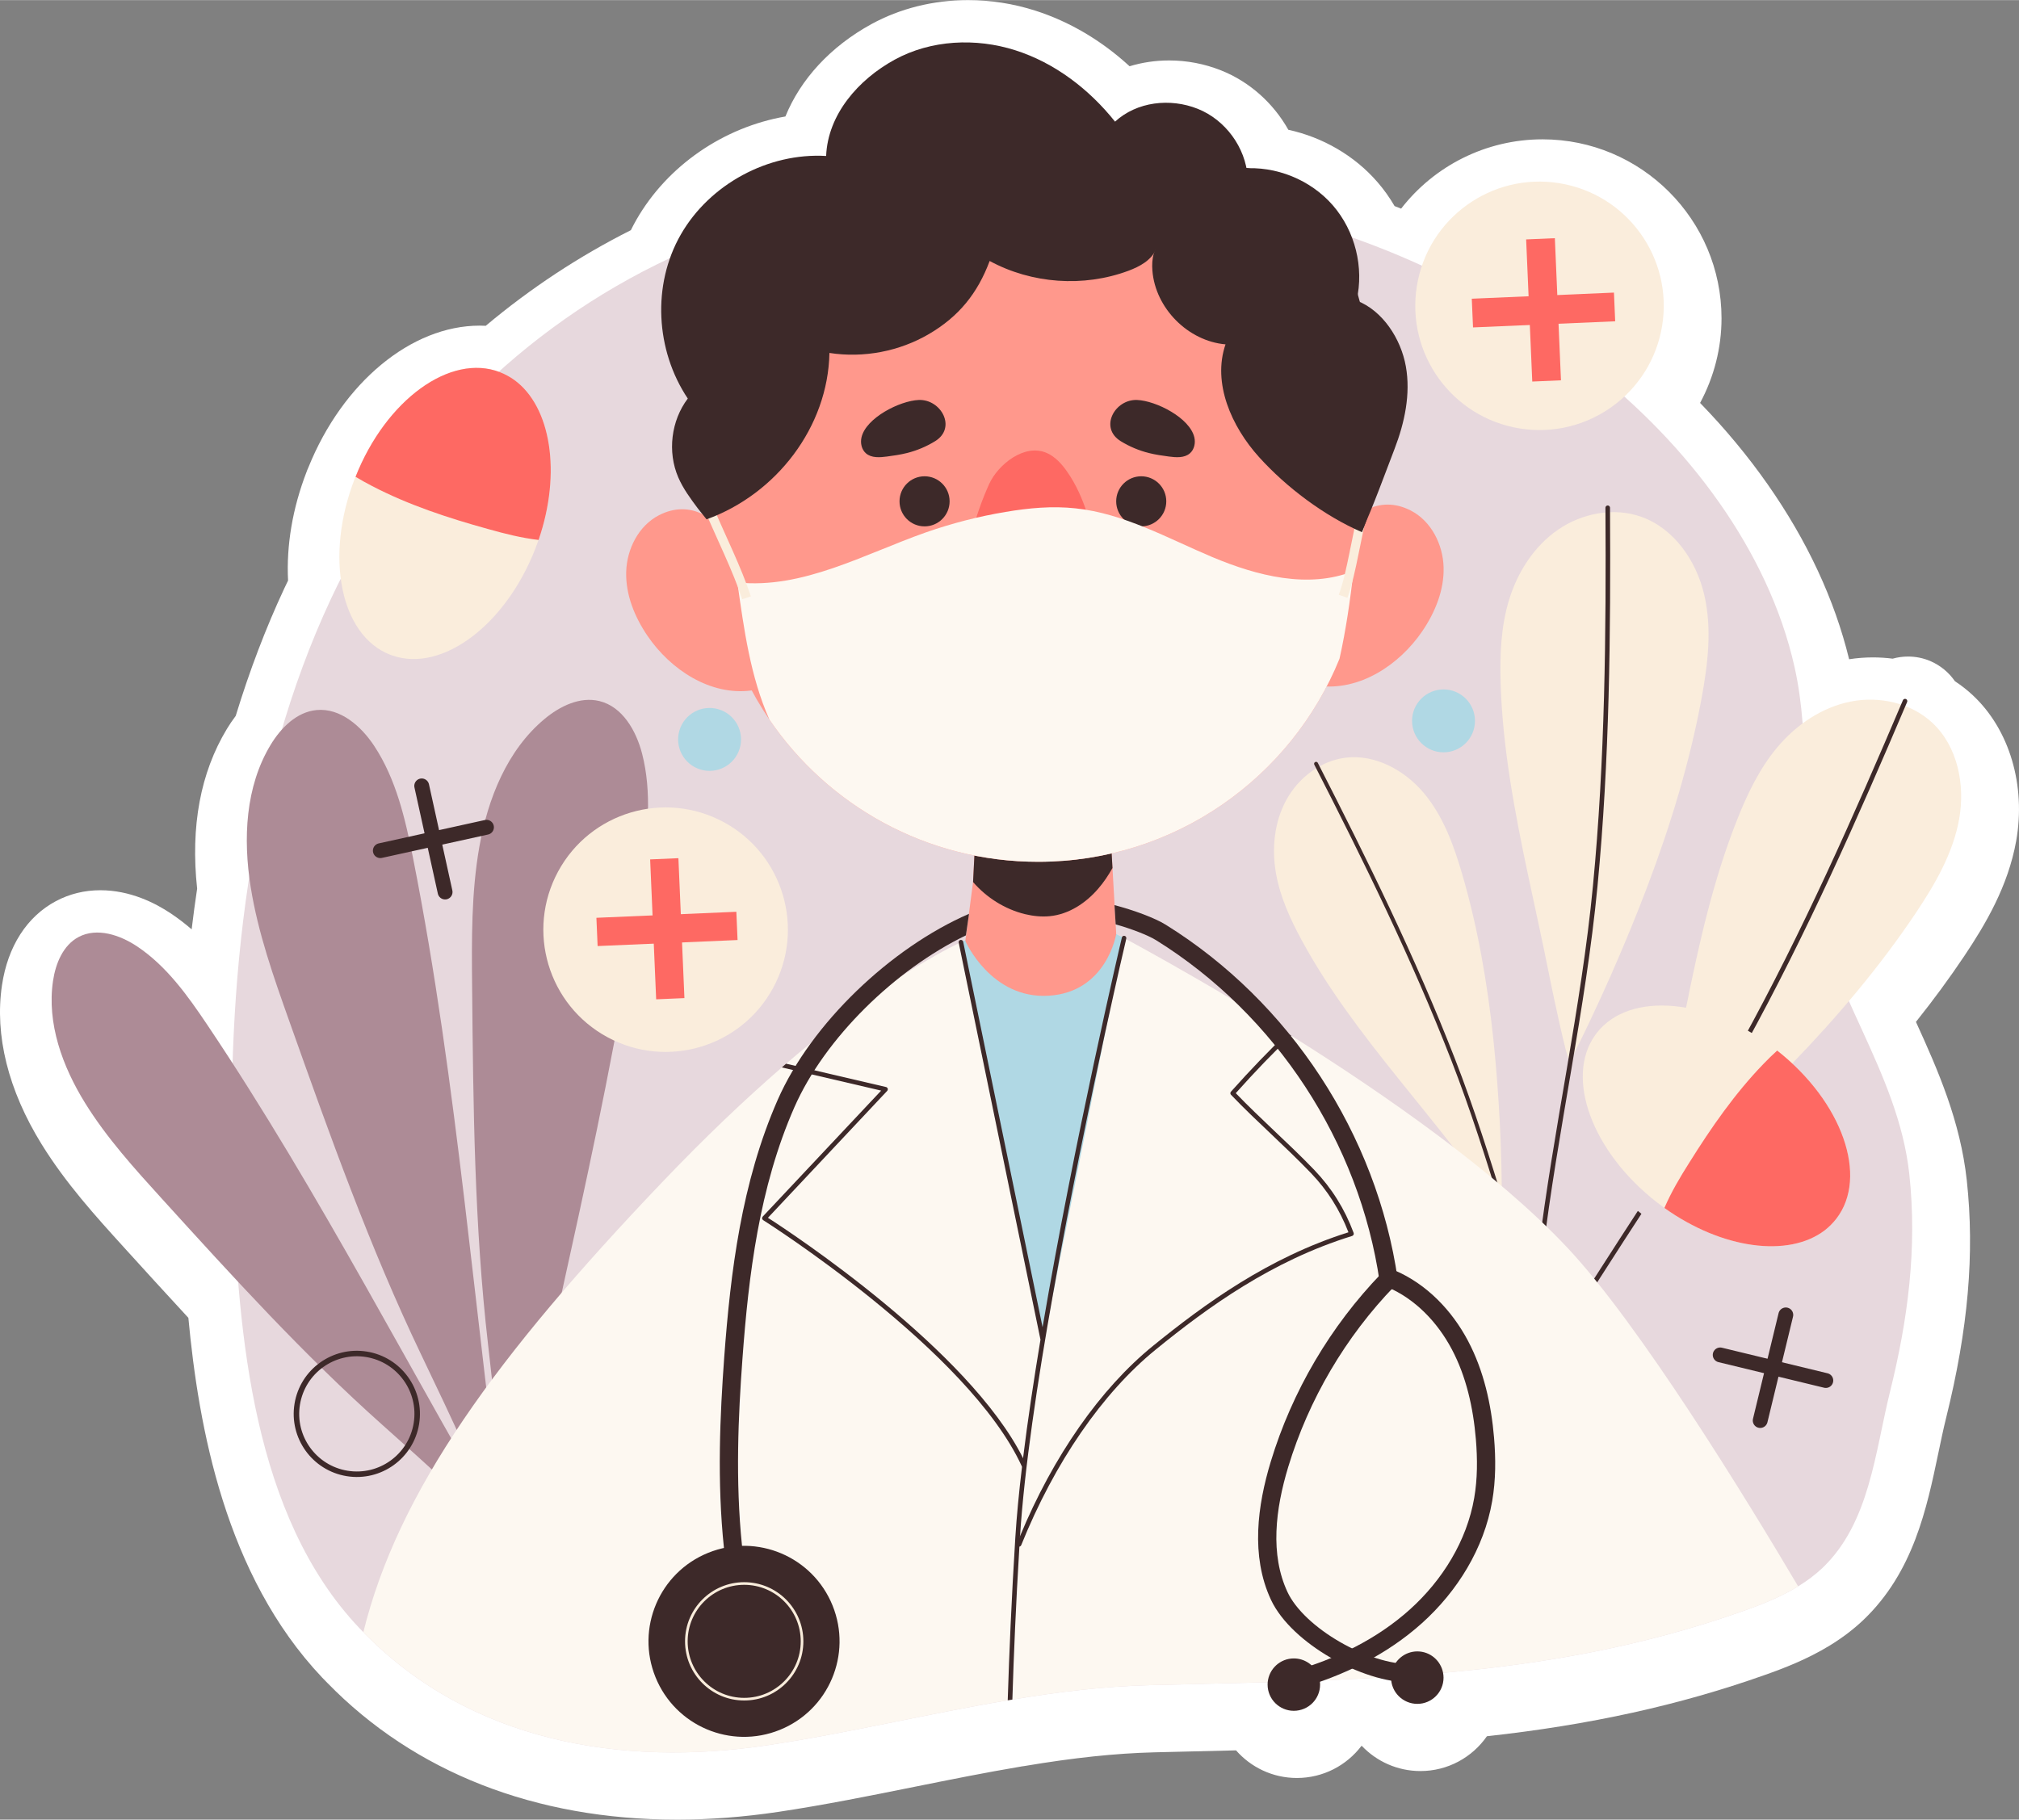 <?xml version="1.0" encoding="UTF-8"?>
<!DOCTYPE svg PUBLIC "-//W3C//DTD SVG 1.1//EN" "http://www.w3.org/Graphics/SVG/1.1/DTD/svg11.dtd">
<!-- Creator: CorelDRAW 2019 (64-Bit) -->
<svg xmlns="http://www.w3.org/2000/svg" xml:space="preserve" width="2.953in" height="2.662in" version="1.1" style="shape-rendering:geometricPrecision; text-rendering:geometricPrecision; image-rendering:optimizeQuality; fill-rule:evenodd; clip-rule:evenodd"
viewBox="0 0 28070.83 25302.05"
 xmlns:xlink="http://www.w3.org/1999/xlink"
 xmlns:xodm="http://www.corel.com/coreldraw/odm/2003">
 <rect x="0" y="0" width="28070.83" height="25302.05" fill="#808080" stroke="none"/>
 <defs>
  <style type="text/css">
   <![CDATA[
    .str2 {stroke:#FAEDDC;stroke-width:126.87;stroke-miterlimit:2.613}
    .str4 {stroke:#FAEDDC;stroke-width:36.64;stroke-miterlimit:2.613}
    .str3 {stroke:#3D2929;stroke-width:253.74;stroke-linecap:round;stroke-linejoin:round;stroke-miterlimit:2.613}
    .str6 {stroke:#3D2929;stroke-width:206.47;stroke-linecap:round;stroke-linejoin:round;stroke-miterlimit:2.613}
    .str0 {stroke:#3D2929;stroke-width:63.43;stroke-linecap:round;stroke-linejoin:round;stroke-miterlimit:2.613}
    .str1 {stroke:#3D2929;stroke-width:54.64;stroke-linecap:round;stroke-linejoin:round;stroke-miterlimit:2.613}
    .str5 {stroke:#3D2929;stroke-width:76.46;stroke-linecap:round;stroke-linejoin:round;stroke-miterlimit:2.613}
    .fil3 {fill:none}
    .fil7 {fill:#3D2929}
    .fil4 {fill:#AD8B96}
    .fil6 {fill:#B0D8E4}
    .fil1 {fill:#E7D8DD}
    .fil2 {fill:#FAEDDC}
    .fil5 {fill:#FDF8F1}
    .fil9 {fill:#FE6963}
    .fil8 {fill:#FF988C}
    .fil0 {fill:white}
   ]]>
  </style>
 </defs>
 <g id="Layer_x0020_1">
  <g id="_2052024499616">
   <path class="fil0" d="M9407.35 25302.05c-1965.2,0 -3644.92,-658.11 -4857.81,-1902.96 -18.71,-18.45 -44.24,-44.09 -69.72,-71.52 -1348.18,-1423.51 -1718.83,-3482.38 -1860.86,-5003.35 -309.16,-334.01 -613.01,-668.4 -886.32,-969.33 -401.49,-442.02 -816.38,-899.09 -1153.98,-1444.7 -464.18,-750.44 -654.74,-1514.87 -551.15,-2210.89 80.09,-539.29 346.4,-954.74 749.84,-1169.55 189.07,-100.56 397.04,-151.64 618.33,-151.64 412.01,0 761.44,176.42 982.02,324.47 101.98,68.41 197.19,141.88 286.86,219.42 22.94,-191.28 48.39,-380.12 76.27,-566.05 -93.15,-865.63 45.81,-1612.06 413.43,-2220.66 37.87,-62.54 79,-123.28 123.09,-181.73 191.28,-626.64 417.99,-1221.8 674.76,-1771.41 17.36,-37.16 35.03,-73.84 52.96,-110.4 -24.78,-489.14 62.39,-1005.26 256.17,-1508.39 9.32,-26.12 19.09,-49.29 28.26,-69.27 476.19,-1177.97 1429.32,-1967.29 2378.89,-1967.29 28.63,0 57.11,0.75 85.33,2.1 621.81,-521.85 1298.03,-967.57 2017.48,-1329.62 24.29,-49.4 49.81,-97.49 76.42,-143.97 433.41,-756.72 1214.54,-1287.89 2072.23,-1437.03 210.1,-517.51 627.38,-973.07 1195.94,-1284.52 398.94,-218.3 863.05,-333.75 1342.49,-333.75 315.94,0 629.52,48.91 932.17,145.32 477.12,151.79 923.37,415.64 1314.61,774.57 174.7,-53.14 359.76,-80.76 549.73,-80.76 248.54,0 491.35,46.44 721.77,138.13 396.92,157.86 727.01,455.19 935.54,825.88 477.24,103.82 919.26,358.9 1237.03,725.02 90.34,103.93 170.62,216.31 240.38,336.26 30.24,11.68 60.59,23.43 90.94,35.33 462.27,-596.43 1181.83,-963.76 1965.8,-963.76 1372.36,0 2488.73,1116.41 2488.73,2488.73 0,412.94 -104.83,817.69 -298.09,1177 348.27,358.41 661.96,736.18 937,1128.27 550.85,785.46 932.43,1604.28 1135.12,2435.85 109.02,-16.99 219.53,-25.56 330.27,-25.56 92.44,0 184.35,5.8 275.26,17.48 68.64,-19.31 140.72,-29.49 214.44,-29.49 106.06,0 209.39,20.96 307.25,61.94 144.35,62.16 260.92,161.19 343.67,281.02 88.96,58.38 172.19,123.8 249.17,195.73 510.06,476.49 740.74,1253.79 602.12,2028.48 -112.35,626.64 -426.83,1158.03 -719.56,1595.26 -205.39,306.62 -427.69,609.68 -673.6,917.91 309.01,677.31 617.09,1381.15 706.95,2203.07 110.78,1018.88 19.57,2068 -286.93,3302 -37.8,152.88 -71.63,314.44 -107.41,485.55 -162.8,778.05 -347.26,1659.93 -1041.22,2324.21 -137.91,131.17 -295.24,250.74 -469.42,357.29 -312.87,191.28 -636.07,315.79 -910.84,412.46 -1181.94,417.88 -2418.48,690.97 -3856.03,849.16 -203.44,292.4 -541.91,484.09 -924.23,484.09 -318.3,0 -608.45,-133.08 -814.36,-349.28 -2.1,0.11 -4.23,0.11 -6.29,0.26 -205.91,270.43 -531.46,445.39 -897.14,445.39 -336.82,0 -639.66,-148.8 -846.06,-384.09 -169.94,4.23 -1136.69,27.39 -1136.69,27.39 -540.82,13.88 -1114.05,74.33 -1803.64,190.19 -13.02,2.25 -26.12,4.08 -39.15,5.58l-18.08 3.37c-492.84,82.9 -991.41,183.34 -1473.48,280.5 -616.12,124.14 -1253.16,252.62 -1891.47,348.27 -479.41,71.63 -955.52,108.04 -1415.17,108.04z"/>
   <g>
    <path class="fil1" d="M26276.21 19357.4c-208.08,841.12 -282.93,1818.01 -936.25,2443.41 -104,98.95 -219.49,183.94 -340,257.52 -238.51,145.92 -502.39,251.19 -766.27,343.86 -1399.3,494.75 -2777.05,734.53 -4170.06,858.89 -239.78,21.56 -480.83,40.61 -723.15,55.84 -328.59,21.56 -659.68,36.79 -992.09,50.75 -239.78,8.87 -480.79,16.5 -723.12,24.1 -540.45,15.23 -1085.95,26.65 -1639.08,40.61 -640.67,16.5 -1276.29,93.9 -1910.63,200.45 -21.52,2.54 -43.11,6.36 -64.67,10.14 -1116.45,187.76 -2226.49,458 -3344.18,625.48 -2018.41,301.94 -4124.36,-43.15 -5615.06,-1573.14 -20.32,-20.32 -39.33,-39.33 -58.38,-59.65 -1472.88,-1555.36 -1682.23,-4073.65 -1754.57,-6140.27 -96.44,-2820.2 213.13,-5708.95 1360.01,-8163.81 993.32,-2125 2671.77,-3786.95 4718.14,-4744.79 442.77,-208.08 904.59,-383.15 1380.29,-521.4 1862.35,-544.3 3944.28,-652.12 5925.87,-320.95 194.12,30.43 388.2,67.25 579.78,107.82 107.82,22.83 215.68,46.97 322.22,73.54 333.64,78.67 662.26,171.29 984.49,276.57 96.41,30.46 191.58,63.43 286.71,97.72 366.65,129.38 724.39,275.33 1072.02,438.95 1555.36,733.26 3027,1811.64 4039.41,3255.37 479.56,683.78 860.16,1460.19 1044.11,2287.38 223.27,1004.77 81.21,2043.79 235.96,3056.2 215.68,1409.48 1201.44,2555.08 1357.46,3983.57 112.91,1037.74 -20.32,2034.88 -268.97,3035.87z"/>
    <g>
     <g>
      <path class="fil2" d="M20863.51 9493.84c-11.38,-385.47 4,-776.75 115.27,-1146.01 117.29,-389.14 347.6,-751.86 682.1,-982.69 334.5,-230.83 777.64,-316.2 1160.27,-179.26 454.67,162.72 762.45,610.69 872.78,1080.82 110.33,470.16 51.98,962.82 -35.55,1437.74 -164.71,893.36 -430.87,1765.05 -751.71,2613.99 -159.5,422.07 -332.74,838.87 -514.29,1251.92 -150.97,343.56 -438.65,960.31 -569.94,1192.38 -41.47,-48.5 -233.45,-950.66 -283.04,-1202.26 -90.57,-459.57 -193.15,-916.56 -290.26,-1374.79 -187.98,-886.96 -358.79,-1783.01 -385.62,-2691.83z"/>
      <path class="fil3 str0" d="M22352.74 7059.68c10.52,1754.2 -5.99,3511.69 -173.72,5259.22 -164.48,1713.26 -553.96,3392.42 -759.68,5100.1 -84.8,703.88 -138.4,1412.4 -132,2121.71"/>
     </g>
     <g>
      <path class="fil2" d="M24153.83 11392.72c142.4,-358.38 311.67,-711.51 560.17,-1006.34 261.93,-310.74 617.24,-552.42 1015.85,-631.69 398.61,-79.27 839.28,18.04 1136.24,295.5 352.88,329.67 457.85,862.93 372.71,1338.3 -85.14,475.37 -334.01,904.51 -602.72,1305.81 -505.42,754.81 -1095.38,1449.52 -1726.5,2101.68 -313.8,324.25 -638.09,638.2 -968.51,945.42 -274.81,255.53 -783.44,707.7 -996.02,868.7 -18.82,-60.96 162.61,-965.33 216.87,-1215.92 99.06,-457.81 186.07,-918.06 278.63,-1377.18 179.08,-888.98 377.5,-1779.27 713.27,-2624.28z"/>
      <path class="fil3 str0" d="M26486.13 9748.55c-685.88,1614.6 -1397.92,3221.46 -2244.76,4759.27 -830.3,1507.65 -1853.6,2894.71 -2719.6,4380.83 -356.95,612.56 -687.08,1241.74 -962.41,1895.47"/>
     </g>
     <g>
      <path class="fil2" d="M18096.04 13069.49c-158.19,-292.06 -298.09,-598.98 -355.64,-926.11 -60.67,-344.79 -24.14,-713.05 143.67,-1020.27 167.81,-307.22 475.55,-544.71 822.93,-587.71 412.79,-51.12 823.19,174.14 1090.32,492.96 267.14,318.86 413.28,720.38 530.01,1119.59 219.64,750.96 352.88,1524.6 435.25,2301.94 40.94,386.48 69.31,774.2 89.82,1162.29 17.07,322.75 34.95,908.67 23.91,1138.08 -50.67,-21.26 -548.12,-640.67 -683.78,-814.92 -247.82,-318.33 -503.92,-630.12 -756.24,-944.86 -488.58,-609.42 -967.31,-1232.35 -1340.25,-1921z"/>
      <path class="fil3 str1" d="M18297.72 10619.94c688.16,1345.15 1356.86,2703.28 1905.32,4112.43 537.75,1381.49 889.13,2823.98 1392.94,4217.18 207.67,574.24 441.12,1139.99 721.02,1683.09"/>
     </g>
    </g>
    <g>
     <path class="fil4" d="M5311.21 19808.66c-1090.92,-972.48 -2075.75,-2056.59 -3058.33,-3138.42 -383.71,-422.48 -769.75,-848 -1070.04,-1333.4 -314.44,-508.22 -533.56,-1107.24 -445.65,-1698.36 35.89,-241.39 139.37,-494.94 354.78,-609.61 256.58,-136.6 577.12,-28.93 818.47,133.04 405.27,272 697.11,679.55 969.22,1084.75 1577.93,2349.4 2858.71,4895.61 4301.61,7327.9 -593.44,-621.99 -1225.39,-1191.26 -1870.06,-1765.91z"/>
     <path class="fil4" d="M5855.02 18834.69c-717.91,-1498.51 -1275.61,-3067.65 -1831.93,-4633.34 -217.25,-611.44 -435.62,-1227.15 -537.75,-1867.97 -107,-671.02 -74.18,-1395.48 277.28,-1977.02 143.52,-237.5 363.2,-458.04 639.51,-483.9 329.04,-30.8 618.14,222.75 800.25,498.49 305.91,463.09 433.23,1018.58 541.01,1563 624.99,3156.49 851.97,6389.11 1299,9573.37 -349.84,-912.82 -763.09,-1787.09 -1187.37,-2672.63z"/>
     <path class="fil4" d="M6785.43 18693.75c-190.23,-1650.72 -205.98,-3315.92 -221.48,-4977.42 -6.06,-648.87 -11.79,-1302.11 100.52,-1941.25 117.59,-669.26 384.76,-1343.46 906.57,-1778.67 213.09,-177.73 492.69,-314.63 762.3,-248.99 321.06,78.14 511.74,412.08 594.08,732.14 138.25,537.49 77.58,1104.17 2.02,1653.94 -438.05,3187.82 -1277.22,6317.85 -1892.63,9473.89 -33.27,-976.89 -138.99,-1938.14 -251.38,-2913.65z"/>
    </g>
    <g>
     <g>
      <path class="fil5" d="M24233.66 22402.18c-1399.3,494.75 -2777.05,734.53 -4170.06,858.89 3.82,21.56 6.36,44.42 6.36,67.25 0,200.45 -163.66,364.1 -364.1,364.1 -201.72,0 -365.38,-163.66 -365.38,-364.1l0 -11.41c-328.59,21.56 -659.68,36.79 -992.09,50.75 3.82,19.05 5.09,38.06 5.09,57.11 0,201.72 -163.66,364.1 -365.38,364.1 -200.45,0 -364.1,-162.38 -364.1,-364.1 0,-11.41 0,-22.83 1.27,-33.01 -540.45,15.23 -1085.95,26.65 -1639.08,40.61 -640.67,16.5 -1276.29,93.9 -1910.63,200.45 -21.52,2.54 -43.11,6.36 -64.67,10.14 -1116.45,187.76 -2226.49,458 -3344.18,625.48 -2018.41,301.94 -4124.36,-43.15 -5615.06,-1573.14 484.61,-1962.61 1844.62,-3835.15 4151.05,-6253.22 611.52,-641.94 1169.7,-1168.43 1667,-1599.78 20.32,-17.78 39.33,-34.24 59.65,-52.02 120.51,-104.04 238.51,-201.72 351.42,-294.34 489.7,-400.89 908.33,-700.29 1245.82,-919.78 367.92,-237.23 639.4,-381.88 804.33,-461.82 10.14,-5.09 20.32,-10.14 29.19,-13.96 10.14,-5.09 19.05,-8.87 27.92,-12.69 12.69,-6.36 24.1,-11.41 34.24,-16.5 1.27,0 1.27,0 1.27,0 7.6,-3.82 15.23,-7.6 22.83,-10.14 31.74,-13.96 53.29,-22.83 64.71,-27.92 3.82,-1.27 6.36,-2.54 7.6,-2.54 1.27,-1.27 2.54,-1.27 2.54,-1.27l1998.13 -43.15c0,0 27.92,15.23 81.21,43.15 8.87,3.82 17.78,8.87 27.92,13.96 8.87,5.09 19.05,10.14 29.19,15.23 244.87,133.19 796.73,435.17 1490.65,850.02 234.73,140.83 487.15,293.03 748.49,456.73 12.69,7.6 25.37,15.23 36.79,22.83 6.36,3.82 12.69,8.87 19.05,12.69 1310.53,822.1 2856.98,1901.72 3838.93,2948.38 1003.5,1068.21 2468.82,3459.63 3208.44,4709.23 -238.62,145.92 -502.5,251.19 -766.38,343.82z"/>
      <path class="fil6" d="M15628.39 13043.29l-1135.46 5687.4 -1132.91 -5630.29c106.55,-50.75 161.11,-71.07 161.11,-71.07l1998.13 -43.15c0,0.04 38.06,20.32 109.13,57.11z"/>
      <path class="fil7" d="M14246.82 20400.23c-3.82,2.54 -8.87,3.82 -12.69,3.82 -8.87,0 -17.78,-3.82 -24.1,-11.41 0,-1.27 0,-1.27 0,-1.27 -2.54,-1.27 -3.82,-3.82 -5.09,-6.36 -743.44,-1613.74 -3566.22,-3401.29 -3594.13,-3419.03 -7.6,-5.09 -13.96,-13.96 -15.23,-22.83 0,-10.14 2.54,-19.05 8.87,-26.65l1646.68 -1752.03 -1381.56 -322.22c20.32,-17.78 39.33,-34.24 59.65,-52.02l1390.47 324.77c10.14,2.54 19.05,11.41 22.83,21.56 2.54,11.41 0,22.83 -7.6,31.74l-1658.13 1764.71c313.36,200.45 2788.5,1829.42 3547.17,3342.9 13.96,27.92 26.65,54.56 39.33,82.45 6.36,16.5 0.04,35.55 -16.47,41.88z"/>
      <path class="fil7" d="M15658.81 13050.89c0,1.27 -1.27,3.82 -1.27,7.6 -16.5,65.98 -128.1,548.04 -284.2,1264.87 -1.27,2.54 -1.27,5.09 -2.54,8.87 -205.54,945.16 -488.43,2297.53 -728.21,3649.93 -219.49,1228.08 -402.16,2456.09 -460.55,3378.42l-1.27 1.27c0,8.87 -1.27,17.78 -1.27,26.65 -2.54,39.33 -5.09,77.39 -6.36,116.69 -48.2,787.82 -78.67,1505.89 -97.72,2127.54 -21.52,2.54 -43.11,6.36 -64.67,10.14 20.32,-655.9 53.29,-1419.62 105.28,-2258.23 19.05,-300.67 50.75,-635.58 93.9,-992.09 0,-1.27 0,-1.27 0,-1.27 3.82,-38.06 8.87,-77.39 13.96,-115.42 63.43,-518.85 148.43,-1082.2 243.6,-1656.89 1.27,-2.54 1.27,-5.09 1.27,-7.6 8.87,-52.02 17.78,-104 26.65,-157.3 441.5,-2599.5 1092.31,-5379.13 1102.45,-5418.43 0,-2.54 1.27,-3.82 2.54,-6.36 5.09,-12.69 20.32,-20.32 35.52,-16.5 16.54,3.85 26.68,20.36 22.9,38.1z"/>
      <path class="fil7" d="M18820.32 17143.59c2.54,7.6 2.54,16.5 -1.27,25.37 -3.82,7.6 -11.41,12.69 -19.05,16.5 -1120.23,346.33 -2008.31,992.09 -2728.88,1578.23 -744.71,605.15 -1409.48,1571.87 -1872.53,2721.28 -5.09,11.41 -13.96,19.05 -25.37,20.32l-3.78 -0.04c-3.82,0 -7.6,-1.27 -12.69,-2.54 -15.23,-6.36 -24.1,-25.37 -16.5,-41.88 12.69,-33.01 26.65,-65.98 40.61,-98.95 463.09,-1116.41 1118.95,-2053.93 1849.67,-2647.67 719.3,-583.6 1602.33,-1228.08 2717.47,-1579.5 -121.78,-314.63 -291.8,-583.6 -520.13,-822.07 -186.49,-194.12 -374.24,-371.7 -555.68,-544.26 -181.43,-172.53 -370.43,-350.14 -556.95,-545.5 -11.41,-11.41 -12.69,-30.46 -1.27,-43.15 276.53,-309.54 532.81,-575.96 782.77,-814.47 19.05,11.41 38.06,22.83 55.84,35.52 -247.41,232.18 -498.61,494.75 -771.36,799.27 178.89,186.49 360.29,356.47 534.08,522.71 182.67,172.53 370.43,350.14 558.19,545.5 242.32,253.7 421.25,539.1 546.85,875.32z"/>
      <path class="fil7" d="M14492.97 18633.01c-14.71,0 -27.92,-10.29 -30.95,-25.26l-1132.99 -5500.95c-3.59,-17.22 7.48,-33.94 24.7,-37.54 16.69,-2.73 33.94,7.45 37.42,24.63l1132.99 5500.95c3.59,17.18 -7.48,33.94 -24.63,37.54 -2.32,0.37 -4.38,0.64 -6.55,0.64z"/>
     </g>
     <g>
      <g>
       <path class="fil8" d="M15519.26 12986.22c0,0 -130.65,810.69 -940.07,858.89 -803.05,48.2 -1157.8,-761.14 -1157.8,-761.14l107.33 -819.6 30.46 -596.28 0 -8.87 48.2 -2.54 1830.69 -95.13 29.19 507.44 51.98 917.24z"/>
       <path class="fil7" d="M15467.24 12068.98c-57.11,101.46 -120.51,197.9 -196.63,285.47 -172.53,201.72 -411.03,359.01 -674.95,384.39 -115.45,11.41 -230.91,-1.27 -343.78,-27.92 -280.38,-68.52 -535.36,-229.64 -723.15,-446.59l30.46 -596.28c16.5,-3.82 31.74,-7.6 48.2,-11.41l1830.69 -95.13 29.15 507.48z"/>
      </g>
      <path class="fil8" d="M18952.24 7463.75c0,600.06 -116.69,1172.25 -328.59,1694.92 -671.13,1655.62 -2293.71,2824.01 -4190.38,2824.01 -1554.09,0 -2924.27,-784.04 -3736.16,-1977.85 -493.52,-724.39 -781.5,-1598.51 -781.5,-2541.12 0,-2495.43 2022.27,-4517.7 4517.66,-4517.7 2495.46,0.04 4518.97,2022.31 4518.97,4517.73z"/>
      <path class="fil8" d="M9161.32 7163.61c-282.55,145.81 -446.02,469.3 -455.08,787.15 -9.09,317.81 117.44,627.35 296.33,890.18 321.93,472.97 874.91,833.85 1442.23,759.72 58.05,-7.56 117.25,-20.25 165.64,-53.18 104.08,-70.77 129.83,-212.16 131.96,-337.98 10.14,-594.97 -305.23,-1102.41 -558.11,-1617.67 -187.2,-381.51 -579.37,-657.14 -1022.96,-428.21z"/>
      <path class="fil8" d="M19615.74 7098.82c282.55,145.81 446.02,469.3 455.08,787.15 9.13,317.81 -117.44,627.35 -296.33,890.18 -321.93,472.97 -874.91,833.85 -1442.23,759.72 -58.05,-7.56 -117.25,-20.25 -165.64,-53.18 -104.08,-70.77 -129.83,-212.12 -131.96,-337.98 -10.14,-594.97 305.23,-1102.38 558.11,-1617.64 187.23,-381.54 579.33,-657.17 1022.96,-428.25z"/>
      <g>
       <circle class="fil7" cx="12854.57" cy="6970.11" r="348.2"/>
       <circle class="fil7" cx="15866.94" cy="6970.11" r="348.2"/>
       <path class="fil9" d="M13751.92 6730.79c-200.52,444.64 -323.16,924.31 -360.73,1410.64 -11.53,149.66 19.2,346.1 166.73,373.8 73.54,13.81 148.13,-24.7 222.6,-17.78 94.16,8.79 164.78,85.59 242.66,139.29 201.19,138.84 497.26,118.64 677.76,-46.22 78.52,-71.71 140,-169.01 239.33,-206.96 68.86,-26.31 147.45,-19.98 214.85,-49.77 89.52,-39.56 142.36,-137.05 155.27,-234.05 12.91,-97 -7.52,-195.02 -27.81,-290.75 -92.92,-438.47 -191.58,-890.37 -449.66,-1256.83 -72.42,-102.84 -160.1,-200.03 -274.55,-252.2 -314.18,-143.15 -685.43,162.46 -806.46,430.83z"/>
       <path class="fil7" d="M11977.4 6082.41c-17.48,77.88 1.61,167.1 61.68,219.68 76.5,66.91 191.05,58.57 291.8,45.21 93.67,-12.46 187.42,-25.94 279.07,-48.88 137.68,-34.43 270.09,-90.12 390.94,-164.48 304.34,-187.2 82.63,-585.81 -227.13,-573.34 -262.98,10.55 -735.13,248.87 -796.36,521.81z"/>
       <path class="fil7" d="M16605.84 6082.41c17.48,77.88 -1.61,167.1 -61.68,219.68 -76.5,66.91 -191.05,58.57 -291.8,45.21 -93.71,-12.46 -187.42,-25.94 -279.07,-48.88 -137.68,-34.43 -270.09,-90.12 -391.01,-164.48 -304.3,-187.2 -82.67,-585.81 227.13,-573.34 263.06,10.55 735.17,248.87 796.43,521.81z"/>
      </g>
      <g>
       <path class="fil5" d="M18819.05 7939.49c-46.97,404.71 -105.31,817.01 -195.36,1219.18 -671.13,1655.62 -2293.71,2824.01 -4190.38,2824.01 -1554.09,0 -2924.27,-784.04 -3736.16,-1977.85 -265.15,-597.56 -353.96,-1259.75 -445.31,-1906.78 908.33,95.17 1760.9,-393.29 2622.3,-696.47 360.29,-125.6 732.02,-222.04 1107.54,-284.2 320.95,-54.56 648.3,-85.03 973.07,-49.48 671.13,71.07 1277.52,414.85 1900.45,677.5 622.86,261.34 1337.1,445.28 1963.85,194.08z"/>
       <g>
        <path class="fil5" d="M9860 7075.25c163.1,391.16 387.34,833.67 519.3,1236.43l-519.3 -1236.43zm0 0l0 0 0 0z"/>
        <path id="1" class="fil3 str2" d="M9860 7075.25c163.1,391.16 387.34,833.67 519.3,1236.43m-519.3 -1236.43l0 0 0 0z"/>
       </g>
       <g>
        <path class="fil5" d="M18983.9 6919.15c-53.44,261 -106.92,522 -160.4,782.96 -40.68,198.61 -81.59,398.05 -150.11,588.84l310.51 -1371.79zm0 0l0 0 0 0z"/>
        <path id="1" class="fil3 str2" d="M18983.9 6919.15c-53.44,261 -106.92,522 -160.4,782.96 -40.68,198.61 -81.59,398.05 -150.11,588.84m310.51 -1371.79l0 0 0 0z"/>
       </g>
      </g>
      <g>
       <path class="fil7" d="M16889.7 2452.8c-248.05,266.72 -496.77,534.23 -712.08,827.98 -54.86,74.85 -108.31,152.95 -135.44,241.76 -23.5,76.87 -26.2,158.79 -20.02,238.92 40.16,522.11 494.98,980.97 1016.71,1025.77 -185.48,539.02 83.49,1143.58 465.34,1566.78 381.84,423.2 908.7,818.81 1431.82,1045.27 342.73,-835.65 258.53,-1941.62 62.01,-2823.15 -105.24,-472.03 -231.69,-947.55 -481.39,-1361.69 -249.7,-414.18 -640.18,-764.99 -1112.97,-866.71 -206.96,-44.54 -369.87,-49.89 -513.99,105.09z"/>
       <path class="fil7" d="M16072.39 3465.28c-65.49,153.52 -227.54,240.64 -383.9,298.91 -622.78,231.99 -1345.04,180.87 -1928.93,-136.56 -167.06,449.24 -429.11,772.85 -842.57,1015.29 -413.47,242.44 -911.51,337.31 -1385.12,263.73 -19.2,1030.3 -739.1,1964.07 -1708.39,2313.81 -36.64,-49.18 -84.24,-102.17 -120.84,-151.34 -102.02,-136.94 -204.94,-275.44 -272.49,-432.22 -152.62,-354.11 -100.11,-788.35 132.37,-1095.9 -448.42,-670.5 -498.23,-1580.47 -97.34,-2280.39 400.89,-699.91 1215.66,-1140.62 2020.85,-1093.09 23.2,-576.19 446.62,-1061.81 952.34,-1338.82 505.75,-276.98 1128.54,-305.91 1678,-130.95 549.5,174.92 1026.82,541.57 1386.5,992.35 304.64,-278.89 765.52,-330.91 1149.27,-178.33 383.79,152.62 664.85,536.03 694.79,947.92 26.01,357.07 -357.07,604.63 -650.36,809.94 -166.84,116.95 -420.88,209.8 -624.17,195.66z"/>
       <path class="fil7" d="M17267.5 2342.44c470.05,-40.53 954.51,155.8 1263.82,512.04 309.28,356.24 435.62,863.53 329.49,1323.22 364.1,140.27 617.2,532.59 685.39,916.79 68.22,384.16 -16.95,781.16 -156.85,1145.38 -139.89,364.25 -292.7,787.67 -453.36,1143.24 -366.42,-1734.1 -931.46,-3428.79 -1668.5,-5040.67z"/>
      </g>
     </g>
     <g>
      <path class="fil7" d="M13472.7 12706.06l-43.19 299.62c-983.22,475.74 -1961.04,1426.81 -2384.76,2389.7 -489.74,1113.86 -636.89,2338.13 -721.84,3493.87 -58.38,790.37 -100.26,1696.19 -6.36,2605.83 17.78,175.07 41.88,350.14 71.07,525.22 1.27,11.41 2.54,22.83 5.09,34.24 12.69,69.8 -34.24,134.47 -102.73,147.15 -7.6,1.27 -15.23,1.27 -21.56,1.27 -60.93,0 -115.42,-43.15 -125.63,-105.28 -2.54,-16.5 -5.09,-33.01 -7.6,-49.48 -29.19,-173.8 -51.98,-348.87 -69.76,-522.67 -97.68,-931.2 -54.56,-1852.21 3.82,-2655.27 87.57,-1178.57 238.51,-2426.9 743.44,-3577.59 466.76,-1061.92 1571.49,-2113.44 2660.02,-2586.63z"/>
      <path class="fil7" d="M19433.07 17788.04c1.27,12.69 1.27,24.1 -1.27,35.52 -6.36,54.56 -49.48,100.22 -106.58,107.82 -6.36,1.27 -12.69,1.27 -17.78,1.27 -38.06,0 -72.34,-16.5 -96.44,-44.42 -1.27,-1.27 0,-1.27 0,-1.27 -15.23,-17.78 -25.37,-38.06 -29.19,-63.43 -281.62,-1939.79 -1442.49,-3714.64 -3106.94,-4749.84 -117.96,-72.34 -343.78,-158.57 -563.28,-220.77l-16.5 -267.66c267.7,69.8 559.46,177.62 713.01,272.79 1727.96,1074.57 2933.18,2916.68 3224.98,4930z"/>
      <path class="fil3 str3" d="M19299.62 17793.02c-697.22,720.68 -1219.74,1609.22 -1510.64,2568.74 -180.91,596.77 -267.7,1263.38 -3.89,1828.41 260.17,557.21 1210.83,1085.98 1825.75,1075.39"/>
      <path class="fil3 str3" d="M19339.02 17780.11c415.97,176.79 746.58,522.6 958.1,921.99 211.56,399.39 311.15,850.25 348.91,1300.61 23.65,282.22 23.76,567.95 -24.4,847.07 -108.42,627.95 -462.45,1200.02 -936.47,1625.94 -474.02,425.89 -1062.48,711.93 -1675.83,884.75"/>
      <g>
       <circle class="fil7" transform="matrix(0.927 -0.375 0.375 0.927 10344.4 22822.9)" r="1328.01"/>
       <path class="fil3 str4" d="M11151.22 22822.91c0,444.19 -360.1,804.29 -804.29,804.29 -444.19,0 -804.33,-360.1 -804.33,-804.29 0,-444.19 360.1,-804.29 804.33,-804.29 444.19,0 804.29,360.1 804.29,804.29z"/>
      </g>
      <path class="fil7" d="M18353.45 23424.69c0,201.72 -163.66,364.1 -365.38,364.1 -200.45,0 -364.1,-162.38 -364.1,-364.1 0,-11.41 0,-22.83 1.27,-33.01 17.78,-186.49 173.8,-331.09 362.83,-331.09 143.34,0 267.7,82.48 327.31,202.99 16.5,33.01 27.92,67.25 33.01,104.04 3.74,19.05 5.05,38.06 5.05,57.07z"/>
      <path class="fil7" d="M20069.92 23328.29c0,200.45 -163.66,364.1 -364.1,364.1 -201.72,0 -365.38,-163.66 -365.38,-364.1l0 -11.41c1.27,-25.37 5.09,-50.75 11.41,-74.85 38.06,-159.84 182.67,-279.11 353.96,-279.11 177.62,0 326.08,128.1 357.74,298.16 3.85,21.56 6.36,44.39 6.36,67.21z"/>
     </g>
    </g>
    <g id="_2052024511072">
     <path class="fil1" d="M5655.92 9222.33c-71.48,-28.22 -137.39,-63.85 -199.1,-107.67 -532.85,-387.83 -670.31,-1370 -292.29,-2344.68 2.13,-4.08 3.56,-10.18 5.65,-14.3 416.65,-1059.71 1294.06,-1708.5 1979.87,-1474.04 10.18,3.56 21.78,7.78 33.35,12.05 645.27,249.7 880.64,1222.06 567.84,2230.35 -22.75,74.25 -46.86,147.83 -76.46,221.96 -421.06,1084.94 -1325.28,1745.7 -2018.86,1476.32z"/>
     <path class="fil2" d="M5456.86 9114.69c-10.22,-3.52 -21.78,-7.78 -32,-11.34 -693.59,-269.42 -914.43,-1366.7 -491.35,-2452.35 2.13,-7.48 6.36,-15.64 9.84,-22.45 424.32,-1071.2 1319.51,-1721.15 2007.64,-1454.54 71.48,28.22 137.39,63.85 199.06,107.67 510.47,371.18 658.93,1291.93 338.13,2225.56 -14.15,40.87 -28.97,79.64 -44.5,119.8 -415.34,1067.23 -1297.69,1725.53 -1986.83,1487.66z"/>
     <path class="fil9" d="M7488.19 7507.2c-236.97,-27.43 -472.82,-86.94 -702.49,-151.91 -554.11,-152.88 -1107.17,-334.46 -1615.5,-599.61 -77.43,-39.89 -152.21,-81.77 -226.87,-127.13 424.32,-1071.2 1319.51,-1721.15 2007.64,-1454.54 71.48,28.22 137.39,63.85 199.06,107.67 510.54,371.14 658.97,1291.89 338.17,2225.52z"/>
    </g>
    <g id="_2052024507840">
     <path class="fil1" d="M22019.51 14551.2c47.42,-60.44 100.37,-113.47 159.91,-160.14 523.68,-400.11 1504.28,-251.83 2330.68,388.47 3.33,3.18 8.79,6.29 12.13,9.51 896.88,701.52 1268.5,1727.55 848.3,2318 -6.29,8.76 -13.66,18.67 -21.03,28.52 -423.35,547.26 -1422.43,495.57 -2299.66,-91.73 -64.67,-42.96 -128.33,-87.05 -190.94,-136.6 -919.93,-712.94 -1295.41,-1768.04 -839.39,-2356.02z"/>
     <path class="fil2" d="M22179.47 14391.06c6.29,-8.76 13.66,-18.67 19.98,-27.43 455.98,-587.98 1570.78,-486.78 2490.6,228.36 6.59,4.19 13.21,10.52 18.75,15.83 905.78,712.15 1273.44,1755.54 821.69,2339.07 -47.42,60.44 -100.37,113.43 -159.91,160.1 -501.34,383.45 -1426.17,263.17 -2229.56,-310.55 -35.1,-25.22 -68.08,-50.49 -102.13,-76.8 -904.59,-702.42 -1283.96,-1735.82 -859.42,-2328.59z"/>
     <path class="fil9" d="M23140.9 16796.44c93.86,-219.27 218.18,-428.4 345.91,-630 304.56,-487.45 636.29,-965.81 1035.39,-1377.45 60.33,-62.87 121.78,-122.57 186.52,-181.21 905.78,712.15 1273.44,1755.54 821.69,2339.07 -47.42,60.44 -100.37,113.43 -159.91,160.1 -501.3,383.53 -1426.17,263.21 -2229.6,-310.51z"/>
    </g>
    <g id="_2052024508480">
     <circle class="fil2" transform="matrix(0.476 -0.879 0.879 0.476 9254.36 12926.7)" r="1700.49"/>
     <g>
      <rect class="fil9" transform="matrix(0.999 -0.043 0.043 0.999 9039.22 11949.4)" width="393.29" height="1947.64"/>
      <rect class="fil9" transform="matrix(0.043 0.999 -0.999 0.043 10237.7 12677.8)" width="393.29" height="1947.64"/>
     </g>
    </g>
    <g id="_2052024506912">
     <circle class="fil2" transform="matrix(0.16 -0.987 0.987 0.16 21404.4 4251.39)" r="1727.51"/>
     <g>
      <rect class="fil9" transform="matrix(0.999 -0.043 0.043 0.999 21218.5 3327.98)" width="399.51" height="1978.52"/>
      <rect class="fil9" transform="matrix(0.043 0.999 -0.999 0.043 22439.3 4067.49)" width="399.51" height="1978.52"/>
     </g>
    </g>
   </g>
   <g>
    <circle class="fil3 str5" transform="matrix(0.161 -0.987 0.987 0.161 4961.01 19659.9)" r="839.24"/>
    <g id="_2052024503136">
     <line class="fil3 str6" x1="25385.02" y1="19195.87" x2="23916.37" y2= "18840.04" />
     <line class="fil3 str6" x1="24828.63" y1="18283.62" x2="24472.76" y2= "19752.3" />
    </g>
    <g id="_2052024502240">
     <line class="fil3 str6" x1="6763.65" y1="11502.64" x2="5287.85" y2= "11827.71" />
     <line class="fil3 str6" x1="5863.22" y1="10927.27" x2="6188.29" y2= "12403.03" />
    </g>
   </g>
   <g>
    <path class="fil6" d="M20507 10022.99c0,241.5 -195.77,437.31 -437.31,437.31 -241.5,0 -437.31,-195.77 -437.31,-437.31 0,-241.5 195.77,-437.31 437.31,-437.31 241.5,0 437.31,195.8 437.31,437.31z"/>
    <circle class="fil6" transform="matrix(0.284 -0.959 0.959 0.284 9865.41 10280.9)" r="437.27"/>
   </g>
  </g>
 </g>
</svg>
